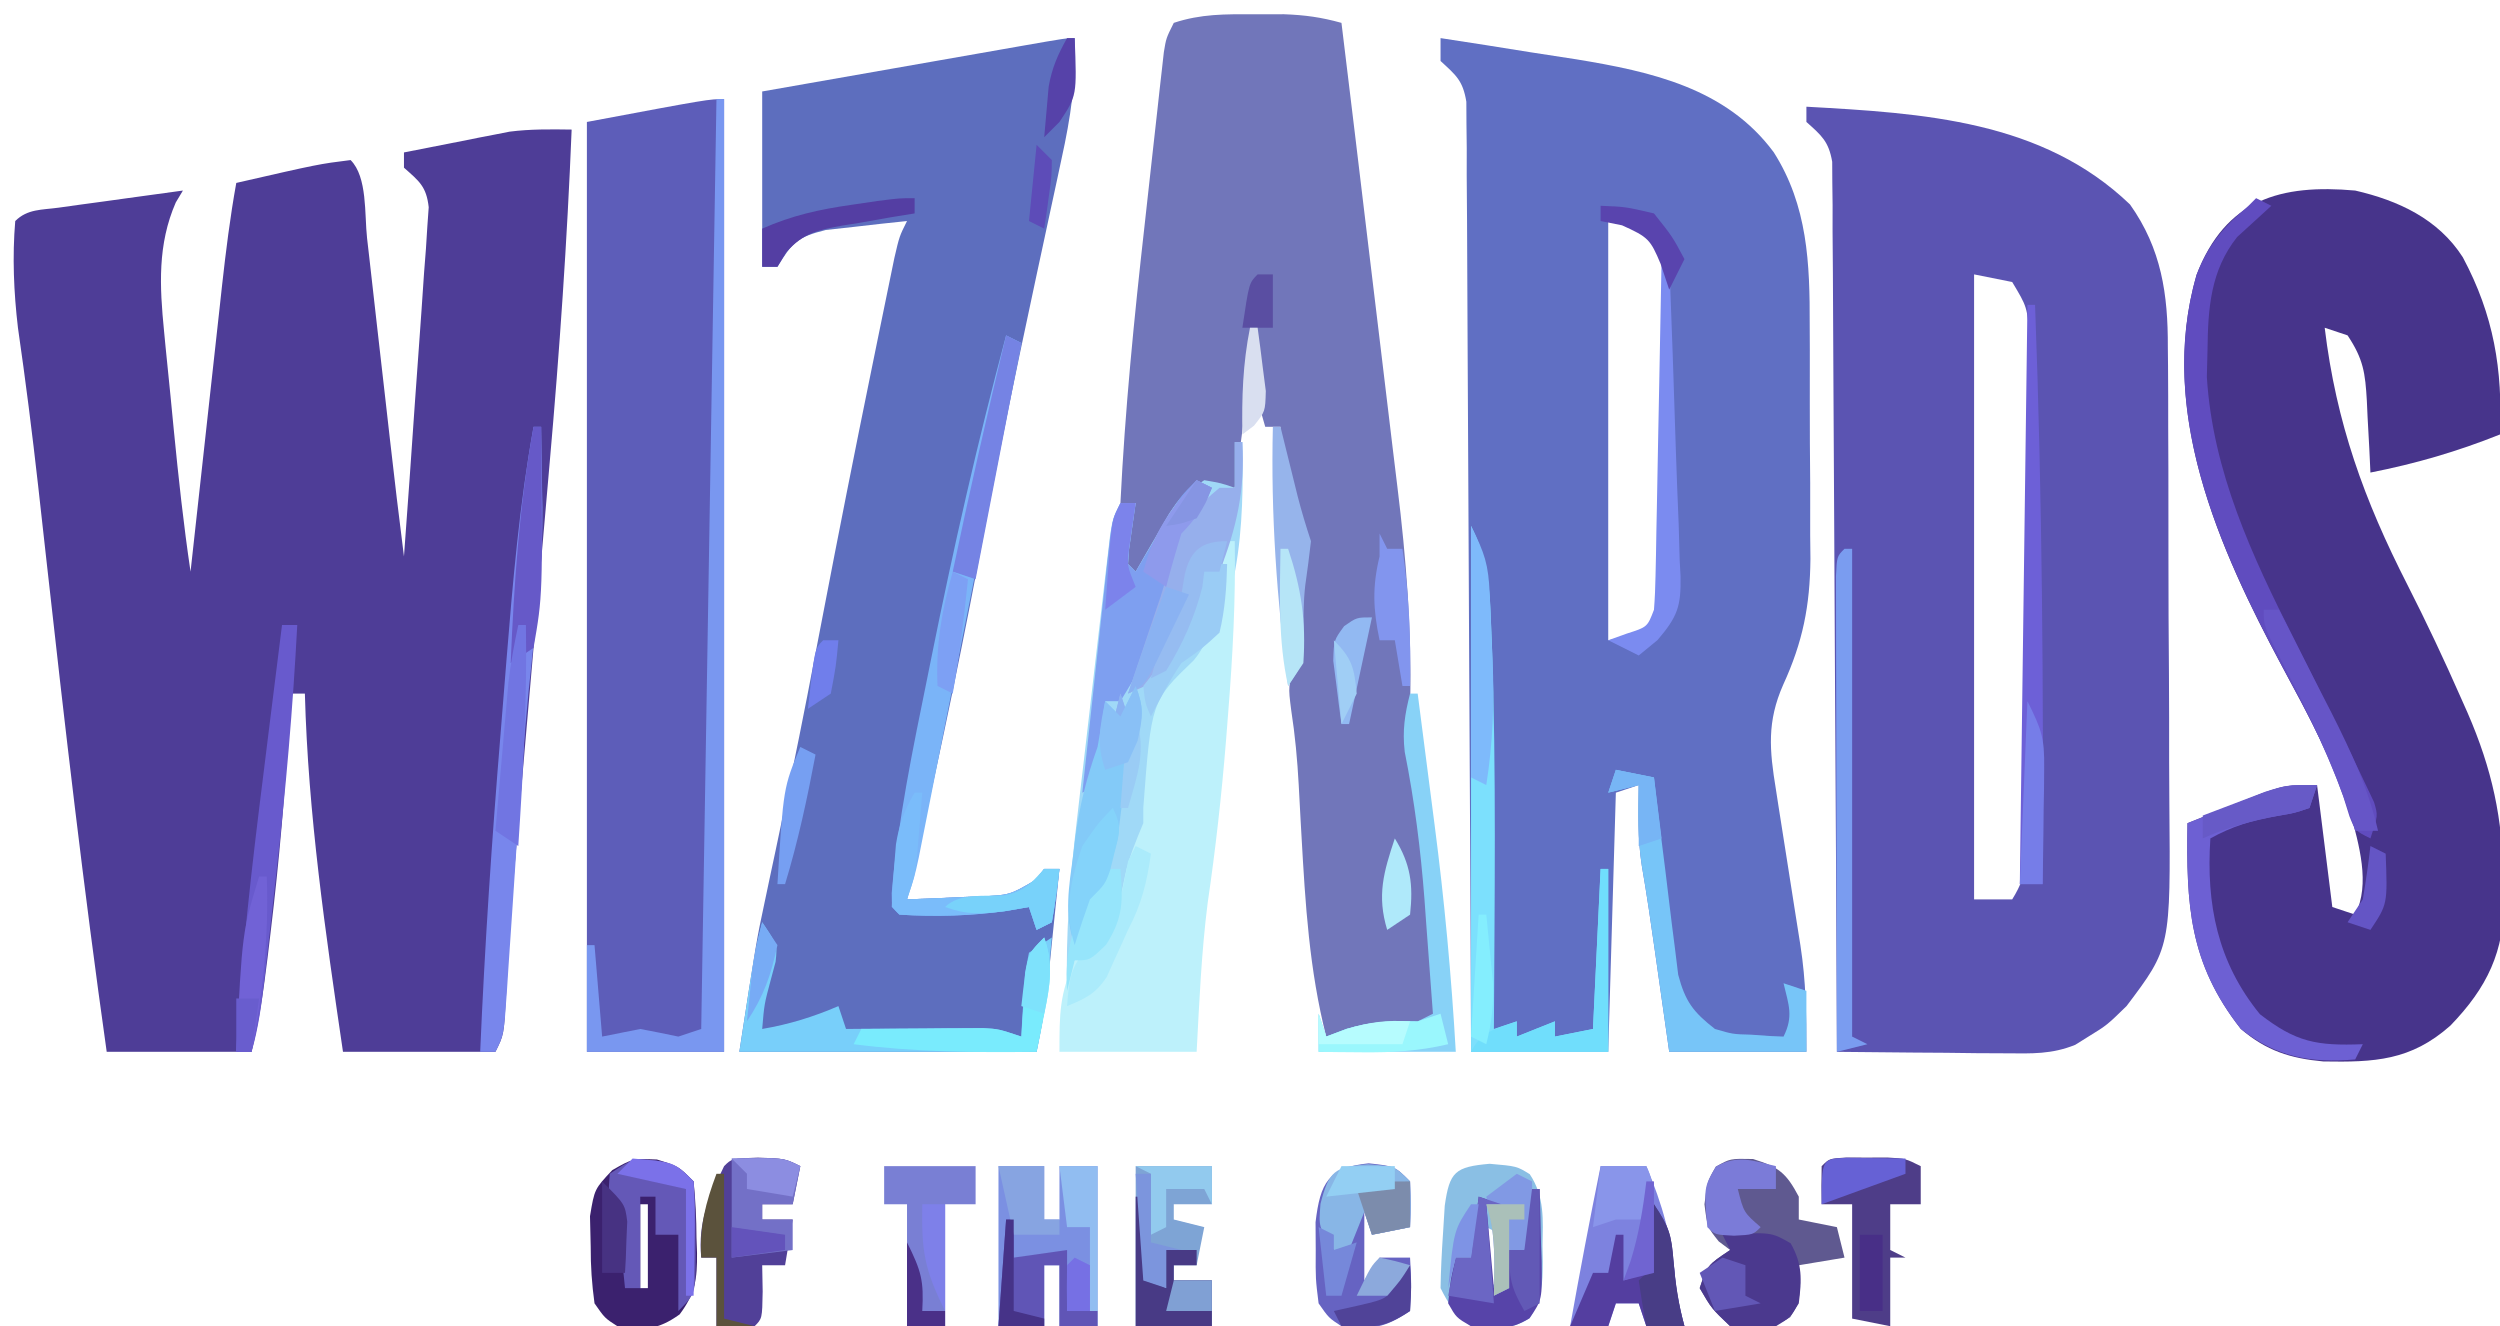 <?xml version="1.0" encoding="UTF-8"?>
<svg version="1.1" xmlns="http://www.w3.org/2000/svg" width="328" height="174">
<path d="M0 0 C1.319 -0.003 2.637 -0.005 3.996 -0.008 C6.811 0.097 8.9 0.388 11.562 1.125 C12.067 5.442 12.572 9.759 13.077 14.076 C13.263 15.667 13.449 17.259 13.635 18.851 C14.756 28.432 15.876 38.013 16.994 47.594 C17.406 51.124 17.818 54.654 18.23 58.184 C18.332 59.057 18.434 59.929 18.539 60.829 C19.764 71.315 20.995 81.801 22.238 92.285 C22.578 95.158 22.917 98.031 23.255 100.904 C23.457 102.606 23.659 104.308 23.864 106.009 C25.067 116.041 26 126.035 26.562 136.125 C23.262 136.455 19.962 136.785 16.562 137.125 C22.464 139.317 28.372 141.49 34.287 143.644 C36.299 144.379 38.309 145.12 40.316 145.867 C43.201 146.939 46.092 147.991 48.984 149.039 C49.882 149.377 50.78 149.716 51.706 150.065 C52.967 150.515 52.967 150.515 54.253 150.975 C55.359 151.381 55.359 151.381 56.487 151.796 C59.151 152.218 60.246 151.407 62.562 150.125 C66.114 150.27 67.894 150.456 70.438 153 C71.562 155.125 71.562 155.125 71.562 158.125 C73.213 158.455 74.862 158.785 76.562 159.125 C76.892 160.445 77.222 161.765 77.562 163.125 C75.582 163.455 73.603 163.785 71.562 164.125 C71.624 164.888 71.686 165.651 71.75 166.438 C71.562 169.125 71.562 169.125 70.438 170.938 C67.618 172.723 65.828 172.658 62.562 172.125 C60.125 169.812 60.125 169.812 58.562 167.125 C58.892 166.135 59.222 165.145 59.562 164.125 C57.913 163.795 56.263 163.465 54.562 163.125 C55.553 167.58 55.553 167.58 56.562 172.125 C54.913 172.125 53.263 172.125 51.562 172.125 C51.233 171.135 50.903 170.145 50.562 169.125 C49.572 169.125 48.583 169.125 47.562 169.125 C47.233 170.115 46.903 171.105 46.562 172.125 C44.913 172.125 43.263 172.125 41.562 172.125 C41.892 169.155 42.222 166.185 42.562 163.125 C41.242 163.125 39.922 163.125 38.562 163.125 C38.274 164.239 37.985 165.352 37.688 166.5 C36.562 170.125 36.562 170.125 34.562 172.125 C31.487 172.452 29.424 172.66 26.75 171 C25.14 168.458 24.891 166.085 24.562 163.125 C23.242 163.125 21.922 163.125 20.562 163.125 C20.655 164.796 20.655 164.796 20.75 166.5 C20.688 167.696 20.626 168.893 20.562 170.125 C17.093 172.438 15.64 172.55 11.562 172.125 C9.688 171 9.688 171 8.562 169.125 C8.517 167.126 8.514 165.124 8.562 163.125 C6.146 163.098 3.729 163.078 1.312 163.062 C0.631 163.054 -0.051 163.046 -0.754 163.037 C-4.131 163.021 -7.21 163.069 -10.438 164.125 C-10.438 164.785 -10.438 165.445 -10.438 166.125 C-8.787 166.125 -7.138 166.125 -5.438 166.125 C-5.438 168.105 -5.438 170.085 -5.438 172.125 C-8.738 172.125 -12.037 172.125 -15.438 172.125 C-15.932 167.67 -15.932 167.67 -16.438 163.125 C-17.427 163.125 -18.418 163.125 -19.438 163.125 C-19.767 166.095 -20.098 169.065 -20.438 172.125 C-22.087 172.125 -23.738 172.125 -25.438 172.125 C-25.438 169.485 -25.438 166.845 -25.438 164.125 C-26.098 164.125 -26.758 164.125 -27.438 164.125 C-27.438 166.765 -27.438 169.405 -27.438 172.125 C-29.418 172.125 -31.398 172.125 -33.438 172.125 C-33.438 169.155 -33.438 166.185 -33.438 163.125 C-35.087 163.125 -36.737 163.125 -38.438 163.125 C-38.582 164.424 -38.726 165.724 -38.875 167.062 C-39.312 171 -39.312 171 -40.438 172.125 C-42.104 172.166 -43.771 172.168 -45.438 172.125 C-45.767 169.155 -46.097 166.185 -46.438 163.125 C-52.377 163.455 -58.318 163.785 -64.438 164.125 C-64.438 166.435 -64.438 168.745 -64.438 171.125 C-65.438 172.125 -65.438 172.125 -68 172.188 C-68.804 172.167 -69.609 172.146 -70.438 172.125 C-70.438 169.155 -70.438 166.185 -70.438 163.125 C-71.097 163.125 -71.757 163.125 -72.438 163.125 C-72.87 158.363 -71.464 155.34 -69.438 151.125 C-68.438 150.125 -68.438 150.125 -65 150 C-61.438 150.125 -61.438 150.125 -59.438 151.125 C-59.438 151.785 -59.438 152.445 -59.438 153.125 C-58.596 152.808 -57.754 152.491 -56.887 152.164 C-43.423 147.1 -29.929 142.115 -16.438 137.125 C-19.407 136.795 -22.378 136.465 -25.438 136.125 C-24.878 122.304 -23.463 108.666 -21.812 94.938 C-21.272 90.374 -20.735 85.81 -20.199 81.246 C-20.059 80.052 -19.918 78.858 -19.773 77.628 C-18.646 68.018 -17.574 58.403 -16.52 48.785 C-16.36 47.328 -16.199 45.871 -16.039 44.415 C-15.334 37.988 -14.631 31.56 -13.935 25.132 C-13.716 23.114 -13.495 21.096 -13.273 19.078 C-13.001 16.595 -12.731 14.112 -12.465 11.629 C-12.344 10.534 -12.223 9.438 -12.098 8.31 C-11.994 7.352 -11.89 6.394 -11.783 5.407 C-11.438 3.125 -11.438 3.125 -10.438 1.125 C-6.896 -0.055 -3.683 -0.021 0 0 Z M13.562 157.125 C13.562 160.095 13.562 163.065 13.562 166.125 C14.553 166.62 14.553 166.62 15.562 167.125 C15.893 165.805 16.223 164.485 16.562 163.125 C15.902 163.125 15.242 163.125 14.562 163.125 C14.562 161.145 14.562 159.165 14.562 157.125 C14.232 157.125 13.902 157.125 13.562 157.125 Z M-6.438 159.125 C-5.438 162.125 -5.438 162.125 -5.438 162.125 Z M30.562 159.125 C30.562 161.765 30.562 164.405 30.562 167.125 C31.223 166.795 31.883 166.465 32.562 166.125 C32.562 164.145 32.562 162.165 32.562 160.125 C31.902 159.795 31.242 159.465 30.562 159.125 Z M53.562 159.125 C54.562 161.125 54.562 161.125 54.562 161.125 Z M-60.438 160.125 C-59.438 162.125 -59.438 162.125 -59.438 162.125 Z M61.562 161.125 C61.562 161.785 61.562 162.445 61.562 163.125 C62.222 162.795 62.883 162.465 63.562 162.125 C62.903 161.795 62.242 161.465 61.562 161.125 Z M16.562 162.125 C20.562 163.125 20.562 163.125 20.562 163.125 Z M64.562 164.125 C65.562 167.125 65.562 167.125 65.562 167.125 Z " fill="rgba(124,240,10,0.5)" fill-opacity="0" transform="translate(164.438,1.875)"/>
<path d="M0 0 C-0.587 14.583 -1.589 29.089 -2.875 43.625 C-3.054 45.68 -3.232 47.735 -3.409 49.789 C-3.852 54.9 -4.299 60.01 -4.747 65.12 C-5.336 71.832 -5.919 78.544 -6.498 85.256 C-6.68 87.349 -6.864 89.442 -7.048 91.536 C-7.696 98.995 -8.25 106.45 -8.623 113.928 C-8.892 118.783 -8.892 118.783 -10 121 C-16.6 121 -23.2 121 -30 121 C-32.3 105.359 -34.576 89.828 -35 74 C-35.66 74 -36.32 74 -37 74 C-37.037 75.009 -37.075 76.019 -37.113 77.059 C-37.524 86.55 -38.363 95.942 -39.5 105.375 C-39.696 107.006 -39.696 107.006 -39.896 108.67 C-40.418 112.877 -40.97 116.88 -42 121 C-48.27 121 -54.54 121 -61 121 C-64.025 99.592 -66.508 78.136 -68.893 56.648 C-69.139 54.433 -69.386 52.218 -69.633 50.004 C-69.751 48.944 -69.869 47.884 -69.99 46.792 C-70.77 39.846 -71.644 32.922 -72.645 26.005 C-73.193 21.363 -73.396 16.664 -73 12 C-71.399 10.399 -69.516 10.55 -67.309 10.246 C-66.364 10.114 -65.42 9.982 -64.447 9.846 C-63.454 9.711 -62.461 9.576 -61.438 9.438 C-59.942 9.23 -59.942 9.23 -58.416 9.018 C-55.945 8.675 -53.473 8.336 -51 8 C-51.309 8.516 -51.619 9.031 -51.938 9.562 C-54.344 15.082 -54.058 20.558 -53.477 26.438 C-53.378 27.463 -53.378 27.463 -53.278 28.51 C-53.068 30.674 -52.846 32.837 -52.625 35 C-52.484 36.45 -52.343 37.901 -52.203 39.352 C-51.592 45.59 -50.921 51.8 -50 58 C-49.94 57.45 -49.879 56.899 -49.817 56.332 C-49.186 50.589 -48.553 44.846 -47.919 39.104 C-47.682 36.962 -47.447 34.82 -47.212 32.679 C-46.873 29.596 -46.532 26.513 -46.191 23.43 C-46.087 22.476 -45.983 21.523 -45.876 20.541 C-45.371 16 -44.815 11.498 -44 7 C-33.171 4.521 -33.171 4.521 -29 4 C-26.781 6.219 -27.187 11.131 -26.844 14.223 C-26.737 15.157 -26.629 16.091 -26.519 17.053 C-26.175 20.056 -25.837 23.059 -25.5 26.062 C-25.161 29.041 -24.821 32.019 -24.481 34.997 C-24.27 36.852 -24.059 38.708 -23.85 40.563 C-23.268 45.714 -22.654 50.858 -22 56 C-21.496 49.22 -21.016 42.44 -20.553 35.657 C-20.393 33.349 -20.227 31.041 -20.055 28.734 C-19.81 25.421 -19.585 22.108 -19.363 18.793 C-19.242 17.241 -19.242 17.241 -19.118 15.658 C-19.057 14.697 -18.997 13.737 -18.935 12.747 C-18.845 11.478 -18.845 11.478 -18.753 10.183 C-19.061 7.456 -19.998 6.778 -22 5 C-22 4.34 -22 3.68 -22 3 C-19.46 2.493 -16.918 1.994 -14.375 1.5 C-13.662 1.357 -12.949 1.214 -12.215 1.066 C-11.161 0.863 -11.161 0.863 -10.086 0.656 C-9.128 0.468 -9.128 0.468 -8.15 0.275 C-5.422 -0.074 -2.747 -0.041 0 0 Z " fill="#4E3D97" transform="translate(75,17)"/>
<path d="M0 0 C3.951 0.599 7.897 1.221 11.841 1.862 C13.83 2.18 15.821 2.482 17.812 2.783 C27.636 4.396 37.492 6.562 43.717 14.981 C48.18 22.005 48.457 29.584 48.434 37.684 C48.439 38.779 48.444 39.875 48.449 41.003 C48.456 43.309 48.455 45.614 48.446 47.919 C48.438 51.424 48.466 54.927 48.498 58.432 C48.5 60.682 48.499 62.933 48.496 65.184 C48.507 66.219 48.519 67.255 48.53 68.322 C48.472 74.484 47.528 79.222 44.955 84.837 C42.813 89.687 43.15 93.393 43.996 98.547 C44.108 99.277 44.221 100.007 44.337 100.759 C44.696 103.091 45.066 105.42 45.438 107.75 C45.805 110.065 46.17 112.381 46.528 114.698 C46.75 116.137 46.978 117.575 47.212 119.012 C47.959 123.833 48 128.008 48 133 C42.06 133 36.12 133 30 133 C29.795 131.554 29.59 130.107 29.379 128.617 C29.107 126.703 28.835 124.789 28.562 122.875 C28.428 121.924 28.293 120.972 28.154 119.992 C27.612 116.183 27.067 112.384 26.406 108.594 C25.846 105.014 25.938 101.619 26 98 C24.515 98.495 24.515 98.495 23 99 C22.67 110.22 22.34 121.44 22 133 C16.06 133 10.12 133 4 133 C3.994 131.416 3.988 129.831 3.982 128.199 C3.925 113.292 3.853 98.386 3.764 83.479 C3.719 75.815 3.68 68.151 3.654 60.487 C3.631 53.807 3.597 47.128 3.551 40.449 C3.527 36.912 3.509 33.375 3.502 29.837 C3.495 25.891 3.465 21.945 3.432 17.999 C3.434 16.822 3.435 15.645 3.437 14.433 C3.424 13.36 3.412 12.287 3.399 11.182 C3.394 10.248 3.39 9.315 3.385 8.353 C2.926 5.548 2.033 4.879 0 3 C0 2.01 0 1.02 0 0 Z M22 24 C22 42.15 22 60.3 22 79 C24.475 78.505 24.475 78.505 27 78 C29.127 74.81 29.257 73.966 29.291 70.301 C29.303 69.35 29.316 68.399 29.329 67.419 C29.331 66.394 29.334 65.369 29.336 64.312 C29.343 63.258 29.349 62.204 29.356 61.118 C29.366 58.889 29.371 56.66 29.371 54.431 C29.375 51.013 29.411 47.597 29.449 44.18 C29.455 42.016 29.459 39.852 29.461 37.688 C29.475 36.662 29.49 35.637 29.504 34.581 C29.498 33.63 29.492 32.679 29.486 31.699 C29.49 30.444 29.49 30.444 29.494 29.163 C29.169 26.84 29.169 26.84 27.157 25.206 C24.976 23.756 24.976 23.756 22 24 Z " fill="#606FC3" transform="translate(189,5)"/>
<path d="M0 0 C15.341 0.857 30.939 1.775 42.457 12.828 C46.59 18.646 47.447 24.634 47.42 31.552 C47.428 32.366 47.437 33.181 47.446 34.019 C47.469 36.688 47.47 39.355 47.469 42.023 C47.476 43.894 47.484 45.764 47.492 47.634 C47.505 51.546 47.507 55.458 47.501 59.37 C47.495 64.362 47.526 69.353 47.566 74.345 C47.592 78.206 47.595 82.066 47.591 85.927 C47.593 87.767 47.602 89.606 47.62 91.446 C47.784 110.335 47.784 110.335 42 118 C39.438 120.5 39.438 120.5 37 122 C36.429 122.357 35.857 122.714 35.269 123.082 C32.185 124.33 29.587 124.224 26.266 124.195 C24.97 124.189 23.675 124.182 22.34 124.176 C20.977 124.159 19.613 124.142 18.25 124.125 C16.871 124.115 15.492 124.106 14.113 124.098 C10.742 124.074 7.371 124.041 4 124 C3.998 123.389 3.995 122.779 3.993 122.15 C3.934 107.303 3.858 92.456 3.764 77.608 C3.719 70.428 3.68 63.249 3.654 56.069 C3.631 49.811 3.597 43.554 3.551 37.297 C3.527 33.983 3.51 30.67 3.502 27.356 C3.493 23.658 3.465 19.962 3.432 16.264 C3.434 15.162 3.435 14.061 3.437 12.925 C3.424 11.92 3.412 10.914 3.399 9.878 C3.394 9.004 3.39 8.129 3.385 7.228 C2.92 4.538 1.99 3.781 0 2 C0 1.34 0 0.68 0 0 Z M22 22 C22 49.06 22 76.12 22 104 C23.65 104 25.3 104 27 104 C29.319 100.331 29.253 97.187 29.259 92.908 C29.262 92.202 29.266 91.496 29.269 90.768 C29.278 88.439 29.272 86.11 29.266 83.781 C29.267 82.16 29.269 80.538 29.271 78.917 C29.274 75.521 29.27 72.125 29.261 68.729 C29.249 64.378 29.256 60.027 29.268 55.675 C29.275 52.328 29.273 48.98 29.268 45.633 C29.266 44.029 29.268 42.424 29.273 40.82 C29.278 38.577 29.27 36.335 29.259 34.092 C29.257 32.816 29.256 31.54 29.254 30.225 C28.966 26.276 28.966 26.276 27 23 C25.35 22.67 23.7 22.34 22 22 Z " fill="#5B54B2" transform="translate(237,14)"/>
<path d="M0 0 C0.202 5.536 -0.53 10.429 -1.723 15.824 C-1.903 16.671 -2.084 17.518 -2.27 18.39 C-2.659 20.21 -3.051 22.029 -3.446 23.847 C-4.497 28.691 -5.526 33.539 -6.555 38.387 C-6.763 39.368 -6.972 40.348 -7.187 41.359 C-9.135 50.551 -10.928 59.77 -12.688 69 C-15.503 83.736 -18.629 98.38 -22 113 C-19.561 112.913 -17.125 112.806 -14.688 112.688 C-13.997 112.665 -13.307 112.642 -12.596 112.619 C-8.548 112.448 -8.548 112.448 -5.145 110.457 C-4.767 109.976 -4.389 109.495 -4 109 C-3.34 109 -2.68 109 -2 109 C-2.309 112.063 -2.623 115.125 -2.938 118.188 C-3.025 119.052 -3.112 119.916 -3.201 120.807 C-3.288 121.648 -3.375 122.489 -3.465 123.355 C-3.543 124.125 -3.622 124.895 -3.703 125.688 C-4.018 128.143 -4.515 130.573 -5 133 C-17.87 133 -30.74 133 -44 133 C-41.753 118.395 -41.753 118.395 -40.703 113.477 C-40.47 112.37 -40.237 111.264 -39.996 110.124 C-39.627 108.392 -39.627 108.392 -39.25 106.625 C-38.711 104.059 -38.172 101.493 -37.637 98.926 C-37.432 97.944 -37.432 97.944 -37.223 96.943 C-35.763 89.914 -34.411 82.864 -33.062 75.812 C-30.993 65.025 -28.863 54.251 -26.659 43.49 C-26.346 41.962 -26.034 40.435 -25.724 38.908 C-25.291 36.785 -24.855 34.664 -24.418 32.543 C-24.043 30.718 -24.043 30.718 -23.661 28.856 C-23 26 -23 26 -22 24 C-24.273 24.228 -26.544 24.483 -28.812 24.75 C-30.077 24.889 -31.342 25.028 -32.645 25.172 C-36.39 26.096 -37.055 26.82 -39 30 C-39.66 30 -40.32 30 -41 30 C-41 22.41 -41 14.82 -41 7 C-35.322 6.002 -29.644 5.005 -23.965 4.009 C-22.032 3.67 -20.098 3.331 -18.165 2.991 C-15.393 2.503 -12.62 2.017 -9.848 1.531 C-8.543 1.302 -8.543 1.302 -7.212 1.067 C-1.114 0 -1.114 0 0 0 Z " fill="#5D6EBE" transform="translate(141,5)"/>
<path d="M0 0 C5.651 1.301 10.907 3.725 14.121 8.754 C18.185 16.36 19.357 23.443 19 32 C13.388 34.245 7.929 35.833 2 37 C1.951 35.952 1.902 34.904 1.852 33.824 C1.777 32.445 1.701 31.066 1.625 29.688 C1.594 28.997 1.563 28.307 1.531 27.596 C1.319 23.93 1.081 22.121 -1 19 C-1.99 18.67 -2.98 18.34 -4 18 C-2.488 30.513 1.175 40.6 6.853 51.726 C9.338 56.611 11.668 61.545 13.875 66.562 C14.161 67.205 14.447 67.847 14.741 68.509 C17.961 75.913 19.38 82.435 19.438 90.438 C19.47 91.245 19.503 92.053 19.537 92.885 C19.599 99.842 17.312 104.579 12.486 109.564 C7.294 114.17 2.528 114.378 -4.184 114.262 C-8.528 113.858 -11.663 112.856 -15 110 C-21.806 101.321 -22.17 93.647 -22 83 C-19.92 82.158 -17.836 81.327 -15.75 80.5 C-14.01 79.804 -14.01 79.804 -12.234 79.094 C-9 78 -9 78 -5 78 C-4.34 83.28 -3.68 88.56 -3 94 C-1.515 94.495 -1.515 94.495 0 95 C2.029 90.941 0.474 85.796 -0.645 81.559 C-2.901 74.811 -6.203 68.716 -9.567 62.477 C-17.874 47.003 -25.959 28.885 -20.812 11.062 C-17.006 1.103 -9.717 -0.864 0 0 Z " fill="#47348B" transform="translate(309,25)"/>
<path d="M0 0 C1.319 -0.003 2.637 -0.005 3.996 -0.008 C6.811 0.097 8.9 0.388 11.562 1.125 C12.749 10.852 13.923 20.581 15.083 30.311 C15.622 34.831 16.165 39.351 16.717 43.869 C17.252 48.245 17.776 52.621 18.293 56.999 C18.49 58.654 18.691 60.308 18.896 61.962 C20.065 71.422 20.776 80.681 20.581 90.221 C20.491 94.893 20.944 98.989 22.055 103.504 C22.999 108.38 23.082 113.365 23.344 118.316 C23.591 122.617 24.028 126.852 24.562 131.125 C19.758 133.527 14.831 133.736 9.562 134.125 C7.34 125.382 6.821 116.739 6.316 107.758 C6.253 106.636 6.253 106.636 6.188 105.492 C6.106 104.037 6.029 102.581 5.955 101.125 C5.775 97.807 5.479 94.591 4.969 91.305 C4.562 88.125 4.562 88.125 5.562 85.125 C5.607 83.73 5.602 82.333 5.562 80.938 C5.508 77.882 5.691 75.126 6.25 72.125 C6.857 68.016 5.721 65.003 4.266 61.18 C3.436 58.756 3.316 56.669 3.562 54.125 C2.902 54.125 2.243 54.125 1.562 54.125 C0.573 50.66 0.573 50.66 -0.438 47.125 C-1.097 52.075 -1.758 57.025 -2.438 62.125 C-5.438 63.125 -5.438 63.125 -8.438 63.125 C-10.366 65.58 -10.366 65.58 -12.125 68.625 C-12.748 69.646 -13.37 70.667 -14.012 71.719 C-14.482 72.513 -14.953 73.307 -15.438 74.125 C-16.492 72.328 -16.492 72.328 -17.438 70.125 C-16.562 66.875 -16.562 66.875 -15.438 64.125 C-16.098 64.125 -16.758 64.125 -17.438 64.125 C-16.843 51.962 -15.645 39.901 -14.281 27.802 C-13.933 24.707 -13.593 21.611 -13.254 18.516 C-13.034 16.544 -12.814 14.573 -12.594 12.602 C-12.442 11.216 -12.442 11.216 -12.287 9.802 C-12.191 8.953 -12.094 8.104 -11.994 7.229 C-11.911 6.482 -11.827 5.736 -11.741 4.966 C-11.438 3.125 -11.438 3.125 -10.438 1.125 C-6.896 -0.055 -3.683 -0.021 0 0 Z " fill="#7176BA" transform="translate(164.438,1.875)"/>
<path d="M0 0 C0 41.25 0 82.5 0 125 C-5.94 125 -11.88 125 -18 125 C-18 84.74 -18 44.48 -18 3 C-2 0 -2 0 0 0 Z " fill="#5D5DB9" transform="translate(95,13)"/>
<path d="M0 0 C0.33 0 0.66 0 1 0 C1.219 10.826 0.856 23.334 -6.695 31.75 C-7.126 32.163 -7.556 32.575 -8 33 C-9.86 34.86 -9.689 37.869 -10.062 40.375 C-10.239 41.538 -10.416 42.7 -10.598 43.898 C-11.064 46.975 -11.064 46.975 -11 50 C-11.725 51.681 -12.454 53.361 -13.211 55.027 C-14.035 57.089 -14.529 59.083 -15 61.25 C-16.324 66.216 -16.324 66.216 -19 68 C-19.66 68 -20.32 68 -21 68 C-21.33 69.32 -21.66 70.64 -22 72 C-22.192 64.476 -21.609 57.186 -20.723 49.719 C-20.592 48.583 -20.461 47.448 -20.326 46.278 C-20.051 43.898 -19.772 41.518 -19.491 39.139 C-19.061 35.484 -18.64 31.828 -18.221 28.172 C-17.951 25.854 -17.681 23.536 -17.41 21.219 C-17.284 20.123 -17.158 19.027 -17.028 17.898 C-16.908 16.89 -16.788 15.881 -16.664 14.842 C-16.56 13.953 -16.456 13.063 -16.348 12.147 C-16 10 -16 10 -15 8 C-14.34 8 -13.68 8 -13 8 C-13.293 10.051 -13.586 12.102 -13.879 14.152 C-13.919 14.762 -13.959 15.372 -14 16 C-13.67 16.33 -13.34 16.66 -13 17 C-12.602 16.301 -12.203 15.603 -11.793 14.883 C-10.998 13.518 -10.998 13.518 -10.188 12.125 C-9.665 11.22 -9.143 10.315 -8.605 9.383 C-7 7 -7 7 -4 5 C-1.812 5.375 -1.812 5.375 0 6 C0 4.02 0 2.04 0 0 Z " fill="#A0D9F7" transform="translate(162,58)"/>
<path d="M0 0 C0.33 0 0.66 0 1 0 C1.134 7.605 0.73 15.108 0.125 22.688 C0.035 23.837 -0.054 24.986 -0.146 26.169 C-0.725 33.331 -1.517 40.403 -2.559 47.512 C-3.378 53.987 -3.654 60.484 -4 67 C-9.94 67 -15.88 67 -22 67 C-22 61.902 -21.991 59.455 -20 55 C-19.175 54.216 -18.35 53.432 -17.5 52.625 C-14.664 49.648 -14.177 47.838 -13.402 43.93 C-12.894 41.491 -11.946 39.298 -11 37 C-11 36.34 -11 35.68 -11 35 C-9.945 20.979 -9.945 20.979 -4.395 15.645 C-1.818 12.606 -1.553 8.84 -1 5 C-0.691 3.484 -0.691 3.484 -0.375 1.938 C-0.251 1.298 -0.128 0.659 0 0 Z " fill="#BDF1FB" transform="translate(161,71)"/>
<path d="M0 0 C2.812 0.875 2.812 0.875 4.812 2.875 C5.065 5.386 5.183 7.739 5.188 10.25 C5.212 10.923 5.236 11.596 5.262 12.289 C5.282 15.709 5.051 17.556 2.98 20.324 C0.064 22.41 -1.678 22.398 -5.188 21.875 C-6.84 20.812 -6.84 20.812 -8.188 18.875 C-8.541 16.287 -8.697 14.023 -8.688 11.438 C-8.718 10.119 -8.749 8.8 -8.781 7.441 C-8.188 3.875 -8.188 3.875 -5.855 1.395 C-3.188 -0.125 -3.188 -0.125 0 0 Z M-2.188 5.875 C-2.188 9.505 -2.188 13.135 -2.188 16.875 C-1.857 16.875 -1.528 16.875 -1.188 16.875 C-1.188 13.245 -1.188 9.615 -1.188 5.875 C-1.518 5.875 -1.847 5.875 -2.188 5.875 Z " fill="#3B216E" transform="translate(86.188,152.125)"/>
<path d="M0 0 C3.398 1.062 4.355 1.831 6 4.938 C6 5.928 6 6.918 6 7.938 C7.65 8.268 9.3 8.598 11 8.938 C11.33 10.258 11.66 11.578 12 12.938 C10.02 13.268 8.04 13.598 6 13.938 C6.062 14.701 6.124 15.464 6.188 16.25 C6 18.938 6 18.938 4.875 20.75 C2.055 22.536 0.265 22.471 -3 21.938 C-5.438 19.625 -5.438 19.625 -7 16.938 C-6 13.938 -6 13.938 -3 11.938 C-3.495 11.566 -3.99 11.195 -4.5 10.812 C-6 8.938 -6 8.938 -6.375 5.938 C-6 2.938 -6 2.938 -4.875 1 C-3 -0.062 -3 -0.062 0 0 Z M-1 13.938 C0 16.938 0 16.938 0 16.938 Z " fill="#5F5990" transform="translate(230,152.062)"/>
<path d="M0 0 C0.33 0 0.66 0 1 0 C1 41.25 1 82.5 1 125 C-4.94 125 -10.88 125 -17 125 C-17 120.38 -17 115.76 -17 111 C-16.67 111 -16.34 111 -16 111 C-15.67 114.96 -15.34 118.92 -15 123 C-12.525 122.505 -12.525 122.505 -10 122 C-8.33 122.318 -6.663 122.65 -5 123 C-3.515 122.505 -3.515 122.505 -2 122 C-1.34 81.74 -0.68 41.48 0 0 Z " fill="#7997F0" transform="translate(94,13)"/>
<path d="M0 0 C1.98 0 3.96 0 6 0 C6 2.31 6 4.62 6 7 C6.66 7 7.32 7 8 7 C8 4.69 8 2.38 8 0 C9.65 0 11.3 0 13 0 C13 6.93 13 13.86 13 21 C11.35 21 9.7 21 8 21 C8 18.36 8 15.72 8 13 C7.34 13 6.68 13 6 13 C6 15.64 6 18.28 6 21 C4.02 21 2.04 21 0 21 C0 14.07 0 7.14 0 0 Z " fill="#7B90E2" transform="translate(131,153)"/>
<path d="M0 0 C3.562 0.312 3.562 0.312 5.262 1.363 C7.248 4.339 6.997 7.36 6.938 10.812 C6.949 11.489 6.961 12.166 6.973 12.863 C6.955 15.775 6.901 17.82 5.227 20.258 C2.607 21.918 0.58 21.69 -2.438 21.312 C-4.474 19.767 -5.298 18.591 -6.438 16.312 C-6.4 13.977 -6.285 11.643 -6.125 9.312 C-6.046 8.054 -5.968 6.796 -5.887 5.5 C-5.254 1.01 -4.517 0.411 0 0 Z M-0.438 8.312 C-0.438 10.953 -0.438 13.592 -0.438 16.312 C0.223 15.982 0.882 15.652 1.562 15.312 C1.562 13.332 1.562 11.352 1.562 9.312 C0.902 8.982 0.242 8.652 -0.438 8.312 Z " fill="#8ABFE4" transform="translate(195.438,152.688)"/>
<path d="M0 0 C0.66 0.33 1.32 0.66 2 1 C1.645 2.777 1.289 4.555 0.934 6.332 C0.613 7.936 0.292 9.539 -0.028 11.142 C-0.925 15.625 -1.822 20.108 -2.719 24.591 C-4.429 33.136 -6.137 41.682 -7.832 50.23 C-8.108 51.619 -8.384 53.007 -8.66 54.396 C-9.169 56.962 -9.678 59.529 -10.184 62.096 C-10.411 63.236 -10.638 64.376 -10.871 65.551 C-11.066 66.537 -11.262 67.524 -11.463 68.54 C-12 71 -12 71 -13 74 C-10.561 73.913 -8.125 73.806 -5.688 73.688 C-4.997 73.665 -4.307 73.642 -3.596 73.619 C0.452 73.448 0.452 73.448 3.855 71.457 C4.233 70.976 4.611 70.495 5 70 C5.66 70 6.32 70 7 70 C6.744 72.343 6.407 74.678 6 77 C5.01 77.495 5.01 77.495 4 78 C3.67 77.01 3.34 76.02 3 75 C2.051 75.165 1.103 75.33 0.125 75.5 C-4.551 76.171 -9.286 76.307 -14 76 C-15 75 -15 75 -15.009 73.171 C-14.193 63.581 -12.228 54.229 -10.312 44.812 C-10.135 43.932 -9.958 43.051 -9.775 42.143 C-6.924 27.984 -3.744 13.953 0 0 Z " fill="#7AB4F8" transform="translate(132,44)"/>
<path d="M0 0 C1.98 0 3.96 0 6 0 C8.117 5.063 9.376 9.448 9.789 14.922 C10.003 17.026 10.44 18.963 11 21 C9.35 21 7.7 21 6 21 C5.67 20.01 5.34 19.02 5 18 C4.01 18 3.02 18 2 18 C1.67 18.99 1.34 19.98 1 21 C-0.65 21 -2.3 21 -4 21 C-2.746 13.983 -1.424 6.984 0 0 Z " fill="#7D82DF" transform="translate(210,153)"/>
<path d="M0 0 C2.216 4.432 2.452 7.919 2.625 12.75 C2.663 13.662 2.701 14.574 2.74 15.514 C3.329 32.328 3.08 49.179 3 66 C4.485 65.505 4.485 65.505 6 65 C6 65.66 6 66.32 6 67 C8.475 66.01 8.475 66.01 11 65 C11 65.66 11 66.32 11 67 C13.475 66.505 13.475 66.505 16 66 C16.33 59.07 16.66 52.14 17 45 C17.33 45 17.66 45 18 45 C18 52.92 18 60.84 18 69 C12.06 69 6.12 69 0 69 C0 46.23 0 23.46 0 0 Z " fill="#7CE0FD" transform="translate(193,69)"/>
<path d="M0 0 C3.438 0.375 3.438 0.375 5.438 2.375 C5.562 5.5 5.562 5.5 5.438 8.375 C3.788 8.705 2.138 9.035 0.438 9.375 C0.107 8.385 -0.223 7.395 -0.562 6.375 C-0.562 9.345 -0.562 12.315 -0.562 15.375 C0.098 14.385 0.757 13.395 1.438 12.375 C2.757 12.375 4.077 12.375 5.438 12.375 C5.625 15.75 5.625 15.75 5.438 19.375 C1.968 21.688 0.515 21.8 -3.562 21.375 C-5.227 20.289 -5.227 20.289 -6.562 18.375 C-6.961 15.16 -6.961 15.16 -6.938 11.438 C-6.945 10.212 -6.953 8.986 -6.961 7.723 C-6.346 2.553 -5.283 0.556 0 0 Z " fill="#6663C2" transform="translate(179.562,152.625)"/>
<path d="M0 0 C3.562 0.125 3.562 0.125 5.562 1.125 C5.232 2.775 4.902 4.425 4.562 6.125 C3.243 6.125 1.923 6.125 0.562 6.125 C0.562 6.785 0.562 7.445 0.562 8.125 C1.883 8.125 3.203 8.125 4.562 8.125 C4.232 10.105 3.902 12.085 3.562 14.125 C2.572 14.125 1.583 14.125 0.562 14.125 C0.583 15.259 0.604 16.394 0.625 17.562 C0.562 21.125 0.562 21.125 -0.438 22.125 C-2.104 22.166 -3.771 22.168 -5.438 22.125 C-5.438 19.155 -5.438 16.185 -5.438 13.125 C-6.098 13.125 -6.758 13.125 -7.438 13.125 C-7.87 8.363 -6.464 5.34 -4.438 1.125 C-3.438 0.125 -3.438 0.125 0 0 Z " fill="#514098" transform="translate(99.438,151.875)"/>
<path d="M0 0 C0.33 0 0.66 0 1 0 C1.056 2.771 1.095 5.541 1.125 8.312 C1.142 9.06 1.159 9.807 1.176 10.576 C1.229 17.198 0.551 23.668 -0.184 30.237 C-0.87 36.475 -1.388 42.712 -1.816 48.973 C-1.879 49.885 -1.942 50.797 -2.006 51.736 C-2.259 55.473 -2.506 59.211 -2.753 62.948 C-2.937 65.728 -3.127 68.506 -3.316 71.285 C-3.371 72.134 -3.425 72.983 -3.481 73.857 C-3.887 79.774 -3.887 79.774 -5 82 C-5.66 82 -6.32 82 -7 82 C-6.4 68.064 -5.47 54.172 -4.325 40.27 C-4.061 37.042 -3.805 33.813 -3.549 30.584 C-2.72 20.321 -1.852 10.139 0 0 Z " fill="#7886EC" transform="translate(70,56)"/>
<path d="M0 0 C3.3 0 6.6 0 10 0 C10 1.65 10 3.3 10 5 C8.35 5 6.7 5 5 5 C5 5.66 5 6.32 5 7 C6.32 7.33 7.64 7.66 9 8 C8.67 9.65 8.34 11.3 8 13 C7.01 13 6.02 13 5 13 C5 13.66 5 14.32 5 15 C6.65 15 8.3 15 10 15 C10 16.98 10 18.96 10 21 C6.7 21 3.4 21 0 21 C0 14.07 0 7.14 0 0 Z " fill="#7EA4D5" transform="translate(149,153)"/>
<path d="M0 0 C0.66 0.33 1.32 0.66 2 1 C0.503 2.367 -0.995 3.734 -2.492 5.102 C-5.985 9.499 -6.316 14.493 -6.375 19.938 C-6.403 21.102 -6.432 22.266 -6.461 23.465 C-5.698 35.857 -0.514 46.996 5 57.875 C5.624 59.127 6.246 60.38 6.867 61.633 C7.17 62.244 7.474 62.856 7.786 63.486 C8.083 64.086 8.381 64.686 8.688 65.305 C9.259 66.455 9.83 67.606 10.418 68.792 C13.222 74.479 13.222 74.479 14.5 77.195 C14.82 77.868 15.139 78.541 15.469 79.235 C16 81 16 81 15 84 C13 83 13 83 12.246 81.094 C11.979 80.238 11.712 79.382 11.438 78.5 C9.622 73.259 7.268 68.541 4.625 63.688 C-4.096 47.534 -13.225 28.805 -7.812 10.062 C-6.332 6.16 -4.211 3.704 -1 1 C-0.67 0.67 -0.34 0.34 0 0 Z " fill="#604CBF" transform="translate(296,26)"/>
<path d="M0 0 C0.66 0.33 1.32 0.66 2 1 C0.848 3.468 -0.048 5.048 -2 7 C-2.311 8.635 -2.551 10.285 -2.75 11.938 C-3.797 18.427 -6.587 23.452 -10 29 C-10.66 29 -11.32 29 -12 29 C-12.049 29.782 -12.098 30.565 -12.148 31.371 C-12.223 32.383 -12.298 33.395 -12.375 34.438 C-12.445 35.447 -12.514 36.456 -12.586 37.496 C-12.723 38.322 -12.859 39.149 -13 40 C-13.99 40.495 -13.99 40.495 -15 41 C-14.454 35.909 -13.902 30.819 -13.346 25.729 C-13.157 23.997 -12.97 22.264 -12.784 20.532 C-12.517 18.044 -12.246 15.557 -11.973 13.07 C-11.89 12.293 -11.808 11.516 -11.723 10.715 C-11.114 5.228 -11.114 5.228 -10 3 C-9.34 3 -8.68 3 -8 3 C-8.293 5.051 -8.586 7.102 -8.879 9.152 C-8.919 9.762 -8.959 10.372 -9 11 C-8.67 11.33 -8.34 11.66 -8 12 C-7.59 11.301 -7.18 10.603 -6.758 9.883 C-6.219 8.973 -5.68 8.063 -5.125 7.125 C-4.591 6.22 -4.058 5.315 -3.508 4.383 C-2 2 -2 2 0 0 Z " fill="#7E9FF0" transform="translate(157,63)"/>
<path d="M0 0 C0 2.31 0 4.62 0 7 C0.99 7 1.98 7 3 7 C2.67 9.31 2.34 11.62 2 14 C-2.95 14 -7.9 14 -13 14 C-12.34 13.67 -11.68 13.34 -11 13 C-11.33 11.68 -11.66 10.36 -12 9 C-13.32 8.67 -14.64 8.34 -16 8 C-15.361 7.897 -14.721 7.794 -14.062 7.688 C-13.382 7.461 -12.701 7.234 -12 7 C-11.67 6.01 -11.34 5.02 -11 4 C-8.75 2.832 -8.75 2.832 -6 1.812 C-5.093 1.468 -4.185 1.124 -3.25 0.77 C-1 0 -1 0 0 0 Z " fill="rgba(124,240,10,0.5)" fill-opacity="0" transform="translate(116,151)"/>
<path d="M0 0 C2 3 2 3 1.758 5.191 C1.549 5.974 1.34 6.756 1.125 7.562 C0.272 10.744 0.272 10.744 0 14 C3.558 13.39 6.683 12.422 10 11 C10.33 11.99 10.66 12.98 11 14 C11.59 13.995 12.18 13.99 12.788 13.984 C15.463 13.963 18.138 13.95 20.812 13.938 C21.741 13.929 22.67 13.921 23.627 13.912 C24.52 13.909 25.412 13.906 26.332 13.902 C27.154 13.897 27.976 13.892 28.823 13.886 C31 14 31 14 34 15 C34.037 14.229 34.075 13.458 34.113 12.664 C34.179 11.661 34.245 10.658 34.312 9.625 C34.4 8.128 34.4 8.128 34.488 6.602 C34.657 5.743 34.826 4.885 35 4 C35.99 3.34 36.98 2.68 38 2 C37.857 3.563 37.711 5.125 37.562 6.688 C37.481 7.558 37.4 8.428 37.316 9.324 C37.012 11.902 36.509 14.454 36 17 C23.13 17 10.26 17 -3 17 C-1 4 -1 4 0 0 Z " fill="#78CFFA" transform="translate(100,121)"/>
<path d="M0 0 C0.898 0.003 1.797 0.005 2.723 0.008 C3.619 0.005 4.514 0.003 5.438 0 C7.785 0.133 7.785 0.133 9.785 1.133 C9.785 2.783 9.785 4.433 9.785 6.133 C8.465 6.133 7.145 6.133 5.785 6.133 C5.785 8.113 5.785 10.093 5.785 12.133 C6.445 12.463 7.105 12.793 7.785 13.133 C7.125 13.133 6.465 13.133 5.785 13.133 C5.785 16.103 5.785 19.073 5.785 22.133 C4.135 21.803 2.485 21.473 0.785 21.133 C0.785 16.183 0.785 11.233 0.785 6.133 C-0.535 6.133 -1.855 6.133 -3.215 6.133 C-3.258 4.467 -3.255 2.799 -3.215 1.133 C-2.215 0.133 -2.215 0.133 0 0 Z " fill="#4E3D88" transform="translate(242.215,151.867)"/>
<path d="M0 0 C3.96 0 7.92 0 12 0 C12 1.65 12 3.3 12 5 C10.68 5 9.36 5 8 5 C8 10.28 8 15.56 8 21 C6.35 21 4.7 21 3 21 C3 15.72 3 10.44 3 5 C2.01 5 1.02 5 0 5 C0 3.35 0 1.7 0 0 Z " fill="#797FD4" transform="translate(116,153)"/>
<path d="M0 0 C1.65 0.33 3.3 0.66 5 1 C5.1 1.858 5.2 2.715 5.304 3.599 C5.685 6.791 6.082 9.981 6.489 13.17 C6.662 14.549 6.829 15.928 6.989 17.308 C7.221 19.296 7.478 21.281 7.734 23.266 C7.954 25.057 7.954 25.057 8.179 26.884 C9.109 30.413 10.152 31.774 13 34 C15.34 34.685 15.34 34.685 17.75 34.75 C18.949 34.835 18.949 34.835 20.172 34.922 C20.775 34.948 21.378 34.973 22 35 C23.333 32.333 22.671 30.833 22 28 C22.99 28.33 23.98 28.66 25 29 C25 31.64 25 34.28 25 37 C19.06 37 13.12 37 7 37 C6.795 35.554 6.59 34.107 6.379 32.617 C6.107 30.703 5.835 28.789 5.562 26.875 C5.428 25.924 5.293 24.972 5.154 23.992 C4.612 20.183 4.067 16.384 3.406 12.594 C2.846 9.014 2.938 5.619 3 2 C1.68 2.33 0.36 2.66 -1 3 C-0.67 2.01 -0.34 1.02 0 0 Z " fill="#77C5F8" transform="translate(212,101)"/>
<path d="M0 0 C0.33 0 0.66 0 1 0 C1 21.12 1 42.24 1 64 C1.66 64.33 2.32 64.66 3 65 C1.02 65.495 1.02 65.495 -1 66 C-1.023 57.542 -1.041 49.085 -1.052 40.627 C-1.057 36.7 -1.064 32.773 -1.075 28.846 C-1.086 25.06 -1.092 21.273 -1.095 17.487 C-1.097 16.039 -1.1 14.591 -1.106 13.143 C-1.113 11.122 -1.113 9.101 -1.114 7.08 C-1.116 5.928 -1.118 4.775 -1.12 3.588 C-1 1 -1 1 0 0 Z " fill="#7A9CF0" transform="translate(242,72)"/>
<path d="M0 0 C0.33 0 0.66 0 1 0 C1.345 6.334 0.293 11.103 -2 17 C-2.66 17 -3.32 17 -4 17 C-4.082 17.66 -4.165 18.32 -4.25 19 C-5.564 24.256 -7.295 28.76 -11.75 32 C-12.864 32.495 -12.864 32.495 -14 33 C-12 27 -12 27 -11.27 24.844 C-11.016 24.091 -10.762 23.338 -10.5 22.562 C-10.24 21.796 -9.979 21.029 -9.711 20.238 C-9.086 18.27 -8.594 16.261 -8.125 14.25 C-6.796 10.411 -5.111 8.567 -2 6 C-1.34 6 -0.68 6 0 6 C0 4.02 0 2.04 0 0 Z M-15 33 C-14.67 33.99 -14.34 34.98 -14 36 C-14.99 36.495 -14.99 36.495 -16 37 C-15.67 35.68 -15.34 34.36 -15 33 Z " fill="#96AFEC" transform="translate(162,58)"/>
<path d="M0 0 C0.33 0 0.66 0 1 0 C1.557 4.282 2.108 8.565 2.654 12.848 C2.84 14.298 3.027 15.747 3.216 17.197 C4.508 27.129 5.424 36.998 6 47 C0.06 47 -5.88 47 -12 47 C-12 45.35 -12 43.7 -12 42 C-11.67 42.99 -11.34 43.98 -11 45 C-9.701 44.505 -9.701 44.505 -8.375 44 C-5.031 43.009 -2.456 42.921 1 43 C1.99 42.505 1.99 42.505 3 42 C2.717 38.083 2.422 34.166 2.125 30.25 C2.046 29.158 1.968 28.066 1.887 26.941 C1.384 20.412 0.584 14.072 -0.7 7.647 C-1.018 4.841 -0.699 2.721 0 0 Z " fill="#88D2F7" transform="translate(185,91)"/>
<path d="M0 0 C0.66 0 1.32 0 2 0 C1.434 10.837 0.497 21.587 -0.729 32.368 C-1.004 34.789 -1.272 37.211 -1.539 39.633 C-1.713 41.188 -1.888 42.742 -2.062 44.297 C-2.142 45.013 -2.221 45.73 -2.302 46.468 C-2.675 49.712 -3.087 52.86 -4 56 C-4.66 56 -5.32 56 -6 56 C-5.378 43.777 -3.964 31.701 -2.438 19.562 C-2.201 17.656 -1.964 15.749 -1.729 13.842 C-1.157 9.227 -0.58 4.613 0 0 Z " fill="#685ACD" transform="translate(37,82)"/>
<path d="M0 0 C0.33 0 0.66 0 1 0 C1.948 25.339 2.121 50.645 2 76 C1.01 76 0.02 76 -1 76 C-0.505 38.38 -0.505 38.38 0 0 Z " fill="#6D60D7" transform="translate(266,40)"/>
<path d="M0 0 C-0.33 0.99 -0.66 1.98 -1 3 C-2.926 3.66 -2.926 3.66 -5.312 4.062 C-8.559 4.626 -11.107 5.405 -14 7 C-14.566 15.628 -13.076 23.232 -7.5 30.062 C-2.765 33.732 -0.089 34.234 6 34 C5.67 34.66 5.34 35.32 5 36 C-0.846 36.487 -5.312 35.72 -10 32 C-16.834 23.361 -17.17 15.618 -17 5 C-14.92 4.158 -12.836 3.327 -10.75 2.5 C-9.59 2.036 -8.43 1.572 -7.234 1.094 C-4 0 -4 0 0 0 Z " fill="#6D60D3" transform="translate(304,103)"/>
<path d="M0 0 C2.938 0.75 2.938 0.75 4.938 2.75 C5.136 5.295 5.216 7.707 5.188 10.25 C5.195 10.94 5.203 11.629 5.211 12.34 C5.191 17.497 5.191 17.497 2.938 19.75 C2.938 16.45 2.938 13.15 2.938 9.75 C1.948 9.75 0.958 9.75 -0.062 9.75 C-0.062 8.1 -0.062 6.45 -0.062 4.75 C-0.723 4.75 -1.383 4.75 -2.062 4.75 C-2.062 8.71 -2.062 12.67 -2.062 16.75 C-2.723 16.75 -3.382 16.75 -4.062 16.75 C-4.393 13.45 -4.723 10.15 -5.062 6.75 C-5.393 6.75 -5.723 6.75 -6.062 6.75 C-6.25 4.375 -6.25 4.375 -6.062 1.75 C-3.062 -0.25 -3.062 -0.25 0 0 Z " fill="#6458B7" transform="translate(86.062,152.25)"/>
<path d="M0 0 C6.378 -0.361 6.378 -0.361 8.938 1.125 C10.504 3.89 10.39 5.882 10 9 C8.875 10.875 8.875 10.875 7 12 C4.062 12.5 4.062 12.5 1 12 C-1.438 9.688 -1.438 9.688 -3 7 C-2 4 -2 4 1 2 C0.67 1.34 0.34 0.68 0 0 Z M3 4 C4 7 4 7 4 7 Z " fill="#4B398E" transform="translate(226,162)"/>
<path d="M0 0 C0.33 0 0.66 0 1 0 C1.081 2.438 1.14 4.874 1.188 7.312 C1.225 8.348 1.225 8.348 1.264 9.404 C1.338 14.501 1.338 14.501 -0.324 16.957 C-2.955 18.595 -4.983 18.377 -8 18 C-9.938 16.875 -9.938 16.875 -11 15 C-10.688 11.812 -10.688 11.812 -10 9 C-9.34 9 -8.68 9 -8 9 C-7.67 6.36 -7.34 3.72 -7 1 C-6.01 1.33 -5.02 1.66 -4 2 C-4.66 2 -5.32 2 -6 2 C-5.67 5.63 -5.34 9.26 -5 13 C-4.67 13 -4.34 13 -4 13 C-3.67 11.35 -3.34 9.7 -3 8 C-2.34 8 -1.68 8 -1 8 C-0.67 5.36 -0.34 2.72 0 0 Z " fill="#5744A9" transform="translate(201,156)"/>
<path d="M0 0 C1.056 2.747 1.035 3.895 0.082 6.738 C-1.354 11.066 -1.792 15.366 -2.34 19.879 C-3.036 23.168 -4.174 25.208 -6 28 C-6.711 29.985 -7.39 31.982 -8 34 C-9.452 30.025 -8.738 26.21 -8.188 22.125 C-8.104 21.43 -8.021 20.735 -7.936 20.02 C-7.391 15.797 -6.437 12.026 -5 8 C-4.631 6.006 -4.287 4.007 -4 2 C-3.34 2.66 -2.68 3.32 -2 4 C-1.34 2.68 -0.68 1.36 0 0 Z " fill="#83CAF8" transform="translate(149,90)"/>
<path d="M0 0 C2.004 3.006 2.29 4.005 2.562 7.438 C2.808 10.399 3.21 13.133 4 16 C2.35 16 0.7 16 -1 16 C-1.33 15.01 -1.66 14.02 -2 13 C-2.99 13 -3.98 13 -5 13 C-5.33 13.99 -5.66 14.98 -6 16 C-7.65 16 -9.3 16 -11 16 C-10.01 13.69 -9.02 11.38 -8 9 C-7.34 9 -6.68 9 -6 9 C-5.67 7.35 -5.34 5.7 -5 4 C-4.67 4 -4.34 4 -4 4 C-4 5.98 -4 7.96 -4 10 C-3.01 9.67 -2.02 9.34 -1 9 C-0.67 6.03 -0.34 3.06 0 0 Z " fill="#543EA0" transform="translate(217,158)"/>
<path d="M0 0 C3.5 0.25 3.5 0.25 5.5 2.25 C5.625 5.375 5.625 5.375 5.5 8.25 C3.85 8.58 2.2 8.91 0.5 9.25 C0.17 8.26 -0.16 7.27 -0.5 6.25 C-1.16 7.9 -1.82 9.55 -2.5 11.25 C-3.16 11.25 -3.82 11.25 -4.5 11.25 C-6.5 8.25 -6.5 8.25 -6.25 5.188 C-5.157 0.908 -4.44 0.317 0 0 Z " fill="#88B6E6" transform="translate(179.5,152.75)"/>
<path d="M0 0 C6.75 -0.125 6.75 -0.125 9 1 C8.67 2.65 8.34 4.3 8 6 C6.68 6 5.36 6 4 6 C4 6.66 4 7.32 4 8 C5.32 8 6.64 8 8 8 C8 9.32 8 10.64 8 12 C5.36 12.33 2.72 12.66 0 13 C0 8.71 0 4.42 0 0 Z " fill="#7370C7" transform="translate(96,152)"/>
<path d="M0 0 C0.33 0 0.66 0 1 0 C1.326 8.44 1.619 16.881 1.88 25.323 C1.983 28.469 2.109 31.613 2.242 34.758 C2.288 36.338 2.333 37.919 2.375 39.5 C2.413 40.203 2.451 40.906 2.49 41.63 C2.557 45.583 2.087 46.898 -0.523 49.969 C-1.341 50.639 -2.158 51.309 -3 52 C-4.32 51.34 -5.64 50.68 -7 50 C-6.196 49.711 -5.391 49.422 -4.562 49.125 C-1.867 48.267 -1.867 48.267 -1 46 C-0.882 44.52 -0.823 43.035 -0.795 41.55 C-0.775 40.629 -0.755 39.709 -0.734 38.76 C-0.709 37.266 -0.709 37.266 -0.684 35.742 C-0.663 34.724 -0.642 33.706 -0.621 32.657 C-0.555 29.396 -0.496 26.136 -0.438 22.875 C-0.394 20.668 -0.351 18.461 -0.307 16.254 C-0.199 10.836 -0.098 5.418 0 0 Z " fill="#7B8BF0" transform="translate(218,34)"/>
<path d="M0 0 C0.33 0 0.66 0 1 0 C1.205 0.831 1.41 1.663 1.621 2.52 C1.891 3.606 2.16 4.693 2.438 5.812 C2.838 7.431 2.838 7.431 3.246 9.082 C3.761 11.074 4.349 13.048 5 15 C4.77 16.937 4.535 18.875 4.25 20.805 C3.999 23.01 3.997 25.096 4.062 27.312 C4 31 4 31 2 34 C0.522 22.6 -0.282 11.495 0 0 Z " fill="#96B4EB" transform="translate(167,56)"/>
<path d="M0 0 C0.33 0 0.66 0 1 0 C1.049 0.782 1.098 1.565 1.148 2.371 C1.223 3.383 1.298 4.395 1.375 5.438 C1.445 6.447 1.514 7.456 1.586 8.496 C1.723 9.322 1.859 10.149 2 11 C2.66 11.33 3.32 11.66 4 12 C4 10.35 4 8.7 4 7 C5.32 7 6.64 7 8 7 C8 7.66 8 8.32 8 9 C7.01 9 6.02 9 5 9 C5 9.66 5 10.32 5 11 C6.65 11 8.3 11 10 11 C10 12.98 10 14.96 10 17 C6.7 17 3.4 17 0 17 C0 11.39 0 5.78 0 0 Z " fill="#483A85" transform="translate(149,157)"/>
<path d="M0 0 C0.33 0 0.66 0 1 0 C0.859 1.771 0.712 3.542 0.562 5.312 C0.481 6.299 0.4 7.285 0.316 8.301 C0 11 0 11 -1 14 C1.439 13.913 3.875 13.806 6.312 13.688 C7.348 13.654 7.348 13.654 8.404 13.619 C12.452 13.448 12.452 13.448 15.855 11.457 C16.233 10.976 16.611 10.495 17 10 C17.66 10 18.32 10 19 10 C18.744 12.343 18.407 14.678 18 17 C17.34 17.33 16.68 17.66 16 18 C15.67 17.01 15.34 16.02 15 15 C14.051 15.165 13.102 15.33 12.125 15.5 C7.449 16.171 2.714 16.307 -2 16 C-2.33 15.67 -2.66 15.34 -3 15 C-2.962 13.227 -2.844 11.454 -2.688 9.688 C-2.609 8.722 -2.53 7.756 -2.449 6.762 C-2.018 4.109 -1.342 2.306 0 0 Z " fill="#7ABCFA" transform="translate(120,104)"/>
<path d="M0 0 C1.202 3.531 0.795 6.129 0.062 9.75 C-0.132 10.735 -0.327 11.72 -0.527 12.734 C-0.683 13.482 -0.839 14.23 -1 15 C-9.071 15.105 -16.987 15.034 -25 14 C-24.67 13.34 -24.34 12.68 -24 12 C-21.062 11.973 -18.125 11.953 -15.188 11.938 C-14.354 11.929 -13.521 11.921 -12.662 11.912 C-11.86 11.909 -11.057 11.906 -10.23 11.902 C-9.492 11.897 -8.754 11.892 -7.993 11.886 C-6 12 -6 12 -3 13 C-2.951 12.229 -2.902 11.458 -2.852 10.664 C-2.777 9.661 -2.702 8.658 -2.625 7.625 C-2.555 6.627 -2.486 5.63 -2.414 4.602 C-2 2 -2 2 0 0 Z " fill="#79EBFD" transform="translate(137,123)"/>
<path d="M0 0 C0.33 0 0.66 0 1 0 C1 1.65 1 3.3 1 5 C4.465 4.505 4.465 4.505 8 4 C8 6.64 8 9.28 8 12 C9.32 12 10.64 12 12 12 C12 12.66 12 13.32 12 14 C10.35 14 8.7 14 7 14 C7 11.36 7 8.72 7 6 C6.34 6 5.68 6 5 6 C5 8.64 5 11.28 5 14 C3.02 14 1.04 14 -1 14 C-0.67 9.38 -0.34 4.76 0 0 Z " fill="#6055B6" transform="translate(132,160)"/>
<path d="M0 0 C2.97 0.99 5.94 1.98 9 3 C9.144 4.093 9.289 5.186 9.438 6.312 C9.883 9.931 9.883 9.931 11 13 C9.02 13 7.04 13 5 13 C3.113 8.711 1.418 4.472 0 0 Z " fill="rgba(124,240,10,0.5)" fill-opacity="0" transform="translate(215,152)"/>
<path d="M0 0 C0.99 0 1.98 0 3 0 C2.928 3.073 2.72 6.006 2 9 C-0.312 11.125 -0.312 11.125 -3 13 C-4.539 15.259 -5.737 17.568 -7 20 C-7.75 18.312 -7.75 18.312 -8 16 C-6.69 14.315 -5.352 12.652 -4 11 C-2.818 8.391 -1.893 5.719 -1 3 C-0.67 2.01 -0.34 1.02 0 0 Z M-9 20 C-7.544 24.521 -8.73 27.516 -10 32 C-10.33 32 -10.66 32 -11 32 C-10.86 30.187 -10.713 28.375 -10.562 26.562 C-10.481 25.553 -10.4 24.544 -10.316 23.504 C-10 21 -10 21 -9 20 Z " fill="#9ACCF5" transform="translate(158,74)"/>
<path d="M0 0 C0.66 0 1.32 0 2 0 C3.802 3.516 5.59 7.038 7.375 10.562 C7.883 11.553 8.391 12.544 8.914 13.564 C11.485 18.655 13.705 23.438 15 29 C14.01 29 13.02 29 12 29 C11.804 28.392 11.608 27.783 11.406 27.156 C9.04 20.219 6.018 13.797 2.643 7.309 C0 2.193 0 2.193 0 0 Z " fill="#6655C7" transform="translate(297,80)"/>
<path d="M0 0 C0.33 0 0.66 0 1 0 C1 7.92 1 15.84 1 24 C-4.94 24 -10.88 24 -17 24 C-15.608 21.216 -13.844 21.021 -11 20 C-11 20.66 -11 21.32 -11 22 C-9.35 21.34 -7.7 20.68 -6 20 C-6 20.66 -6 21.32 -6 22 C-4.35 21.67 -2.7 21.34 -1 21 C-0.67 14.07 -0.34 7.14 0 0 Z " fill="#70DEFC" transform="translate(210,114)"/>
<path d="M0 0 C0.33 0 0.66 0 1 0 C1.204 22.103 1.204 22.103 0 29 C-0.99 29.66 -1.98 30.32 -3 31 C-2.554 20.534 -1.879 10.323 0 0 Z " fill="#6659C8" transform="translate(70,56)"/>
<path d="M0 0 C1.828 3.656 2.277 5.057 2.449 8.922 C2.514 10.337 2.514 10.337 2.58 11.781 C2.616 12.761 2.651 13.741 2.688 14.75 C2.758 16.196 2.758 16.196 2.83 17.672 C3.062 23.259 2.871 28.476 2 34 C1.34 33.67 0.68 33.34 0 33 C0 22.11 0 11.22 0 0 Z " fill="#7EBAFB" transform="translate(193,69)"/>
<path d="M0 0 C0.66 0.33 1.32 0.66 2 1 C0.02 11.23 -1.96 21.46 -4 32 C-4.99 31.67 -5.98 31.34 -7 31 C-4.83 20.626 -2.459 10.309 0 0 Z " fill="#7583E4" transform="translate(132,44)"/>
<path d="M0 0 C0 0.99 0 1.98 0 3 C-1.65 3 -3.3 3 -5 3 C-4.224 6.075 -4.224 6.075 -2 8 C-3 9 -3 9 -5.5 9.125 C-8 9 -8 9 -9 8 C-9.454 2.782 -9.454 2.782 -7.875 0.062 C-5.073 -1.525 -3.03 -0.741 0 0 Z " fill="#7B7BD8" transform="translate(233,153)"/>
<path d="M0 0 C0.33 0 0.66 0 1 0 C1.168 9.706 0.642 19.322 0 29 C-0.99 28.34 -1.98 27.68 -3 27 C-2.692 23.437 -2.378 19.875 -2.062 16.312 C-1.975 15.305 -1.888 14.298 -1.799 13.26 C-1.712 12.283 -1.625 11.307 -1.535 10.301 C-1.457 9.405 -1.378 8.51 -1.297 7.587 C-1.002 5.017 -0.544 2.528 0 0 Z " fill="#7175E2" transform="translate(68,82)"/>
<path d="M0 0 C0.66 0.33 1.32 0.66 2 1 C1.485 4.777 0.761 7.644 -1 11 C-1.307 11.683 -1.614 12.366 -1.93 13.07 C-2.242 13.748 -2.554 14.426 -2.875 15.125 C-3.182 15.808 -3.489 16.491 -3.805 17.195 C-5.25 19.378 -6.606 20.028 -9 21 C-8.726 17.074 -8.436 15.424 -5.562 12.625 C-2.175 9.154 -1.926 6.708 -1 2 C-0.67 1.34 -0.34 0.68 0 0 Z " fill="#ABEBFB" transform="translate(149,111)"/>
<path d="M0 0 C0.33 0.99 0.66 1.98 1 3 C1.866 2.67 2.732 2.34 3.625 2 C6.977 1.007 9.535 0.923 13 1 C13.99 0.67 14.98 0.34 16 0 C16.33 1.32 16.66 2.64 17 4 C13.163 4.904 9.625 5.106 5.688 5.062 C4.619 5.053 3.55 5.044 2.449 5.035 C1.641 5.024 0.833 5.012 0 5 C0 3.35 0 1.7 0 0 Z " fill="#9AF7FD" transform="translate(173,133)"/>
<path d="M0 0 C0.66 0.33 1.32 0.66 2 1 C2.125 7.75 2.125 7.75 1 10 C0.34 10 -0.32 10 -1 10 C-1 11.65 -1 13.3 -1 15 C-1.99 15.495 -1.99 15.495 -3 16 C-2.979 14.783 -2.959 13.566 -2.938 12.312 C-2.932 9.08 -3.212 6.151 -4 3 C-2.68 2.01 -1.36 1.02 0 0 Z " fill="#8199E4" transform="translate(199,154)"/>
<path d="M0 0 C0.33 0 0.66 0 1 0 C1.28 7.9 0.515 15.247 -1 23 C-1.66 23 -2.32 23 -3 23 C-2.221 7.255 -2.221 7.255 0 0 Z " fill="#7162D6" transform="translate(34,115)"/>
<path d="M0 0 C1.98 0 3.96 0 6 0 C6 2.31 6 4.62 6 7 C6.66 7 7.32 7 8 7 C8 7.66 8 8.32 8 9 C6.02 9 4.04 9 2 9 C1.34 6.03 0.68 3.06 0 0 Z " fill="#87A4E1" transform="translate(131,153)"/>
<path d="M0 0 C0.66 0 1.32 0 2 0 C2.326 4.162 2.407 6.363 0.125 9.938 C-2 12 -2 12 -4 12 C-4.33 13.32 -4.66 14.64 -5 16 C-5.462 9.688 -3.466 5.198 0 0 Z " fill="#96E5FB" transform="translate(145,114)"/>
<path d="M0 0 C1.872 3.745 2.246 4.85 2.195 8.766 C2.189 9.655 2.182 10.545 2.176 11.461 C2.159 12.381 2.142 13.302 2.125 14.25 C2.116 15.186 2.107 16.122 2.098 17.086 C2.074 19.391 2.041 21.695 2 24 C1.01 24 0.02 24 -1 24 C-0.67 16.08 -0.34 8.16 0 0 Z " fill="#767DE8" transform="translate(266,92)"/>
<path d="M0 0 C1.98 0 3.96 0 6 0 C7.333 2.667 6.671 4.167 6 7 C4.68 7 3.36 7 2 7 C1.01 7.33 0.02 7.66 -1 8 C-0.67 5.36 -0.34 2.72 0 0 Z " fill="#8995EA" transform="translate(210,153)"/>
<path d="M0 0 C1.65 0 3.3 0 5 0 C5 6.27 5 12.54 5 19 C4.67 19 4.34 19 4 19 C4 15.37 4 11.74 4 8 C3.01 8 2.02 8 1 8 C0.67 5.36 0.34 2.72 0 0 Z " fill="#91BDF1" transform="translate(139,153)"/>
<path d="M0 0 C0.33 0.66 0.66 1.32 1 2 C1.66 2 2.32 2 3 2 C3.896 8.048 4.113 13.889 4 20 C3.67 20 3.34 20 3 20 C2.67 18.02 2.34 16.04 2 14 C1.34 14 0.68 14 0 14 C-0.848 9.948 -0.976 7.013 0 3 C0 2.01 0 1.02 0 0 Z " fill="#8295EE" transform="translate(181,70)"/>
<path d="M0 0 C0 0.66 0 1.32 0 2 C-1.572 2.255 -1.572 2.255 -3.176 2.516 C-4.555 2.76 -5.934 3.004 -7.312 3.25 C-8.003 3.36 -8.693 3.469 -9.404 3.582 C-12.694 4.186 -14.606 4.552 -16.855 7.109 C-17.233 7.733 -17.611 8.357 -18 9 C-18.66 9 -19.32 9 -20 9 C-20 7.35 -20 5.7 -20 4 C-16.126 2.27 -12.505 1.477 -8.312 0.875 C-7.174 0.707 -6.036 0.54 -4.863 0.367 C-2 0 -2 0 0 0 Z " fill="#543EA3" transform="translate(120,26)"/>
<path d="M0 0 C2.004 3.006 2.29 4.005 2.562 7.438 C2.808 10.399 3.21 13.133 4 16 C2.35 16 0.7 16 -1 16 C-1.381 14.009 -1.713 12.007 -2 10 C-1.67 9.67 -1.34 9.34 -1 9 C-0.768 7.485 -0.588 5.962 -0.438 4.438 C-0.354 3.611 -0.27 2.785 -0.184 1.934 C-0.123 1.296 -0.062 0.657 0 0 Z " fill="#483D86" transform="translate(217,158)"/>
<path d="M0 0 C1.25 2.5 0.867 3.339 0.188 6 C0.016 6.701 -0.155 7.402 -0.332 8.125 C-1 10 -1 10 -3 12 C-3.714 13.984 -4.386 15.983 -5 18 C-6.461 13.364 -5.538 9.525 -4 5 C-1.875 1.938 -1.875 1.938 0 0 Z " fill="#84D3FA" transform="translate(146,106)"/>
<path d="M0 0 C-0.33 1.32 -0.66 2.64 -1 4 C-1.66 4 -2.32 4 -3 4 C-3.083 4.66 -3.165 5.32 -3.25 6 C-4.239 9.954 -5.853 13.532 -8 17 C-8.66 17.33 -9.32 17.66 -10 18 C-8.95 14.099 -7.8 10.601 -6 7 C-5.856 6.134 -5.711 5.268 -5.562 4.375 C-4.805 1.177 -3.342 0 0 0 Z " fill="#96BCF1" transform="translate(161,71)"/>
<path d="M0 0 C3.3 0 6.6 0 10 0 C10 1.65 10 3.3 10 5 C9.67 4.34 9.34 3.68 9 3 C7.35 3 5.7 3 4 3 C4 4.65 4 6.3 4 8 C3.01 8.495 3.01 8.495 2 9 C2 6.36 2 3.72 2 1 C1.34 0.67 0.68 0.34 0 0 Z " fill="#92CAEE" transform="translate(149,153)"/>
<path d="M0 0 C1.375 0.017 1.375 0.017 2.777 0.035 C3.696 0.044 4.616 0.053 5.562 0.062 C6.273 0.074 6.983 0.086 7.715 0.098 C7.715 0.758 7.715 1.418 7.715 2.098 C4.085 3.418 0.455 4.738 -3.285 6.098 C-3.285 0.14 -3.285 0.14 0 0 Z " fill="#6661D5" transform="translate(242.285,151.902)"/>
<path d="M0 0 C0.99 0.33 1.98 0.66 3 1 C2.34 1 1.68 1 1 1 C1.33 5.29 1.66 9.58 2 14 C-0.97 13.505 -0.97 13.505 -4 13 C-3.67 11.35 -3.34 9.7 -3 8 C-2.34 8 -1.68 8 -1 8 C-0.67 5.36 -0.34 2.72 0 0 Z " fill="#6B66C4" transform="translate(194,157)"/>
<path d="M0 0 C-0.99 4.62 -1.98 9.24 -3 14 C-3.33 14 -3.66 14 -4 14 C-4.249 12.232 -4.474 10.46 -4.688 8.688 C-4.815 7.701 -4.943 6.715 -5.074 5.699 C-5 3 -5 3 -3.645 1.145 C-2 0 -2 0 0 0 Z " fill="#92B9F2" transform="translate(180,81)"/>
<path d="M0 0 C0.66 0.33 1.32 0.66 2 1 C0.848 3.468 -0.048 5.048 -2 7 C-2.719 9.318 -3.391 11.651 -4 14 C-4.99 13.34 -5.98 12.68 -7 12 C-5.639 6.802 -3.533 3.905 0 0 Z " fill="#8E9AEC" transform="translate(157,63)"/>
<path d="M0 0 C0.33 0 0.66 0 1 0 C1.188 2.875 1.188 2.875 1 6 C-2.435 8.29 -3.985 8.178 -8 8 C-8.33 7.34 -8.66 6.68 -9 6 C-7.886 5.753 -6.772 5.505 -5.625 5.25 C-1.954 4.39 -1.954 4.39 -0.562 1.875 C-0.377 1.256 -0.191 0.637 0 0 Z " fill="#504398" transform="translate(184,166)"/>
<path d="M0 0 C0.99 0.33 1.98 0.66 3 1 C3 2.32 3 3.64 3 5 C3.66 5.33 4.32 5.66 5 6 C3.02 6.33 1.04 6.66 -1 7 C-1.66 5.35 -2.32 3.7 -3 2 C-2.01 1.34 -1.02 0.68 0 0 Z " fill="#6257B6" transform="translate(226,165)"/>
<path d="M0 0 C0.33 0 0.66 0 1 0 C1 6.27 1 12.54 1 19 C2.32 19.33 3.64 19.66 5 20 C3.35 20 1.7 20 0 20 C0 17.03 0 14.06 0 11 C-0.66 11 -1.32 11 -2 11 C-2.24 6.913 -1.423 3.823 0 0 Z " fill="#5B523C" transform="translate(94,154)"/>
<path d="M0 0 C5.625 -0.25 5.625 -0.25 9 2 C9 2.99 9 3.98 9 5 C3.5 5.367 3.5 5.367 1.125 3.625 C0 2 0 2 0 0 Z " fill="rgba(124,240,10,0.5)" fill-opacity="0" transform="translate(233,160)"/>
<path d="M0 0 C0 1.98 0 3.96 0 6 C-1.65 6.33 -3.3 6.66 -5 7 C-5.667 5 -6.333 3 -7 1 C-4 0 -4 0 0 0 Z " fill="#7C8CAC" transform="translate(185,155)"/>
<path d="M0 0 C0.66 0 1.32 0 2 0 C1.744 2.343 1.407 4.678 1 7 C0.01 7.495 0.01 7.495 -1 8 C-1.33 7.01 -1.66 6.02 -2 5 C-3.072 5.186 -4.145 5.371 -5.25 5.562 C-8.404 5.93 -10.098 6.045 -13 5 C-11.117 3.117 -7.786 3.635 -5.227 3.477 C-2.586 2.911 -1.785 1.952 0 0 Z " fill="#78D2FA" transform="translate(137,114)"/>
<path d="M0 0 C0.99 0.33 1.98 0.66 3 1 C2.049 2.983 1.089 4.961 0.125 6.938 C-0.409 8.04 -0.942 9.142 -1.492 10.277 C-3 13 -3 13 -5 14 C-3.465 9.278 -1.761 4.641 0 0 Z M-6 14 C-5.67 14.99 -5.34 15.98 -5 17 C-5.99 17.495 -5.99 17.495 -7 18 C-6.67 16.68 -6.34 15.36 -6 14 Z " fill="#8AB2F2" transform="translate(153,77)"/>
<path d="M0 0 C0.66 0.33 1.32 0.66 2 1 C1.475 6.03 0.894 11.019 0 16 C-0.66 15.67 -1.32 15.34 -2 15 C-2.226 9.581 -1.467 5.225 0 0 Z " fill="#7DA0F4" transform="translate(125,75)"/>
<path d="M0 0 C0.33 0 0.66 0 1 0 C2.746 5.237 3.369 9.47 3 15 C2.34 15.99 1.68 16.98 1 18 C-0.326 12.033 -0.088 6.074 0 0 Z " fill="#B6E5F7" transform="translate(168,72)"/>
<path d="M0 0 C0.33 0 0.66 0 1 0 C1 4.95 1 9.9 1 15 C0.01 15.495 0.01 15.495 -1 16 C-2.765 12.912 -3 11.767 -3 8 C-2.34 8 -1.68 8 -1 8 C-0.67 5.36 -0.34 2.72 0 0 Z " fill="#6259B6" transform="translate(201,156)"/>
<path d="M0 0 C0.99 0 1.98 0 3 0 C3 4.62 3 9.24 3 14 C0.235 8.47 -0.099 6.112 0 0 Z " fill="#7E80E9" transform="translate(121,158)"/>
<path d="M0 0 C5.455 0.455 5.455 0.455 8 3 C8.145 5.581 8.187 8.049 8.125 10.625 C8.116 11.331 8.107 12.038 8.098 12.766 C8.074 14.511 8.038 16.255 8 18 C7.67 18 7.34 18 7 18 C7 13.38 7 8.76 7 4 C2.545 3.01 2.545 3.01 -2 2 C-1.34 1.34 -0.68 0.68 0 0 Z " fill="#7B71E9" transform="translate(83,152)"/>
<path d="M0 0 C-0.33 0.99 -0.66 1.98 -1 3 C-2.891 3.66 -2.891 3.66 -5.25 4.062 C-8.707 4.719 -11.776 5.544 -15 7 C-15 6.01 -15 5.02 -15 4 C-13.253 3.325 -11.502 2.661 -9.75 2 C-8.775 1.629 -7.801 1.258 -6.797 0.875 C-4 0 -4 0 0 0 Z " fill="#675AC7" transform="translate(304,103)"/>
<path d="M0 0 C0.66 0 1.32 0 2 0 C2 2.97 2 5.94 2 9 C3.32 9.33 4.64 9.66 6 10 C5.34 10 4.68 10 4 10 C4 11.65 4 13.3 4 15 C3.01 14.67 2.02 14.34 1 14 C0.67 9.38 0.34 4.76 0 0 Z " fill="#7C95DD" transform="translate(149,154)"/>
<path d="M0 0 C0.66 0.33 1.32 0.66 2 1 C0.911 6.758 -0.293 12.392 -2 18 C-2.33 18 -2.66 18 -3 18 C-2.221 5.33 -2.221 5.33 0 0 Z " fill="#769FF2" transform="translate(105,98)"/>
<path d="M0 0 C0.99 0 1.98 0 3 0 C3 3.3 3 6.6 3 10 C2.01 10 1.02 10 0 10 C0 6.7 0 3.4 0 0 Z " fill="#482F87" transform="translate(244,162)"/>
<path d="M0 0 C3 3 3 3 3.293 5.262 C3.258 6.062 3.223 6.863 3.188 7.688 C3.16 8.496 3.133 9.304 3.105 10.137 C3.071 10.752 3.036 11.366 3 12 C2.01 12 1.02 12 0 12 C0 8.04 0 4.08 0 0 Z " fill="#473282" transform="translate(79,155)"/>
<path d="M0 0 C1.089 2.831 0.961 4.165 0.25 7.188 C-0.163 8.116 -0.575 9.044 -1 10 C-1.99 10.33 -2.98 10.66 -4 11 C-5.159 7.522 -4.708 5.541 -4 2 C-3.34 2.66 -2.68 3.32 -2 4 C-1.34 2.68 -0.68 1.36 0 0 Z " fill="#89C0F6" transform="translate(149,90)"/>
<path d="M0 0 C0.66 0 1.32 0 2 0 C1.707 1.986 1.414 3.971 1.121 5.957 C0.861 8.203 0.861 8.203 2 11 C0.68 11.99 -0.64 12.98 -2 14 C-1.859 12.041 -1.712 10.083 -1.562 8.125 C-1.481 7.034 -1.4 5.944 -1.316 4.82 C-1 2 -1 2 0 0 Z " fill="#7C83EB" transform="translate(147,66)"/>
<path d="M0 0 C2.31 0 4.62 0 7 0 C7 0.99 7 1.98 7 3 C2.545 3.495 2.545 3.495 -2 4 C-1.34 2.68 -0.68 1.36 0 0 Z " fill="#93CFF3" transform="translate(176,153)"/>
<path d="M0 0 C6.75 -0.125 6.75 -0.125 9 1 C8.67 2.32 8.34 3.64 8 5 C5.03 4.505 5.03 4.505 2 4 C2 3.34 2 2.68 2 2 C1.34 1.34 0.68 0.68 0 0 Z " fill="#8C8DE1" transform="translate(96,152)"/>
<path d="M0 0 C1.65 0.33 3.3 0.66 5 1 C5.33 3.64 5.66 6.28 6 9 C5.01 9.33 4.02 9.66 3 10 C3 7.36 3 4.72 3 2 C1.68 2.33 0.36 2.66 -1 3 C-0.67 2.01 -0.34 1.02 0 0 Z " fill="#77B5F5" transform="translate(212,101)"/>
<path d="M0 0 C0.33 0 0.66 0 1 0 C1.291 7.564 1.291 7.564 -1 11 C-1.66 11.66 -2.32 12.32 -3 13 C-2.885 11.582 -2.757 10.166 -2.625 8.75 C-2.555 7.961 -2.486 7.172 -2.414 6.359 C-1.985 3.914 -1.214 2.152 0 0 Z " fill="#5642A9" transform="translate(140,5)"/>
<path d="M0 0 C2.085 3.388 2.429 6.053 2 10 C1.01 10.66 0.02 11.32 -1 12 C-2.369 7.483 -1.471 4.412 0 0 Z " fill="#AFE9FA" transform="translate(183,110)"/>
<path d="M0 0 C3.25 0.125 3.25 0.125 7 1 C9.438 4.062 9.438 4.062 11 7 C10.34 8.32 9.68 9.64 9 11 C8.629 9.886 8.258 8.773 7.875 7.625 C6.521 4.386 6.238 4.107 2.812 2.562 C1.42 2.284 1.42 2.284 0 2 C0 1.34 0 0.68 0 0 Z " fill="#5944AE" transform="translate(210,27)"/>
<path d="M0 0 C0.99 0.495 0.99 0.495 2 1 C2 1.66 2 2.32 2 3 C2.99 2.67 3.98 2.34 5 2 C4.34 4.31 3.68 6.62 3 9 C2.34 9 1.68 9 1 9 C0.67 6.03 0.34 3.06 0 0 Z " fill="#7688DA" transform="translate(173,161)"/>
<path d="M0 0 C0.33 0.99 0.66 1.98 1 3 C1.887 2.67 2.774 2.34 3.688 2 C6.709 1.088 8.884 0.817 12 1 C11.67 1.99 11.34 2.98 11 4 C7.37 4 3.74 4 0 4 C0 2.68 0 1.36 0 0 Z " fill="#B6FCFE" transform="translate(173,133)"/>
<path d="M0 0 C1.883 3.767 2.221 5.03 2 9 C2.99 9 3.98 9 5 9 C5 9.66 5 10.32 5 11 C3.35 11 1.7 11 0 11 C0 7.37 0 3.74 0 0 Z " fill="#4A3088" transform="translate(119,163)"/>
<path d="M0 0 C0.33 0 0.66 0 1 0 C1 3.96 1 7.92 1 12 C-0.32 12.33 -1.64 12.66 -3 13 C-2.691 12.154 -2.381 11.309 -2.062 10.438 C-0.985 6.95 -0.434 3.618 0 0 Z " fill="#7064D1" transform="translate(216,155)"/>
<path d="M0 0 C0.33 0 0.66 0 1 0 C1.196 1.895 1.382 3.791 1.562 5.688 C1.667 6.743 1.771 7.799 1.879 8.887 C1.993 11.814 1.708 14.171 1 17 C0.34 16.67 -0.32 16.34 -1 16 C-0.67 10.72 -0.34 5.44 0 0 Z " fill="#84EEFE" transform="translate(194,120)"/>
<path d="M0 0 C0.66 0.33 1.32 0.66 2 1 C2.25 7.625 2.25 7.625 0 11 C-0.99 10.67 -1.98 10.34 -3 10 C-2.34 9.01 -1.68 8.02 -1 7 C-0.606 4.676 -0.265 2.342 0 0 Z " fill="#6455C5" transform="translate(311,111)"/>
<path d="M0 0 C0.33 0 0.66 0 1 0 C1 3.96 1 7.92 1 12 C2.32 12.33 3.64 12.66 5 13 C5 13.33 5 13.66 5 14 C3.02 14 1.04 14 -1 14 C-0.67 9.38 -0.34 4.76 0 0 Z " fill="#463388" transform="translate(132,160)"/>
<path d="M0 0 C1.65 0 3.3 0 5 0 C5 0.66 5 1.32 5 2 C4.34 2 3.68 2 3 2 C3 4.97 3 7.94 3 11 C2.01 11.495 2.01 11.495 1 12 C1.021 10.762 1.041 9.525 1.062 8.25 C1.068 5.336 0.93 2.79 0 0 Z " fill="#AAC0B9" transform="translate(195,158)"/>
<path d="M0 0 C0.66 0 1.32 0 2 0 C2 2.31 2 4.62 2 7 C0.68 7 -0.64 7 -2 7 C-1.125 1.125 -1.125 1.125 0 0 Z " fill="#5A4EA2" transform="translate(165,36)"/>
<path d="M0 0 C1.65 0 3.3 0 5 0 C5 1.32 5 2.64 5 4 C3.02 4 1.04 4 -1 4 C-0.67 2.68 -0.34 1.36 0 0 Z " fill="#80A0D4" transform="translate(154,168)"/>
<path d="M0 0 C1.238 3.576 0.749 6.337 0 10 C-0.99 9.67 -1.98 9.34 -3 9 C-2.25 2.25 -2.25 2.25 0 0 Z " fill="#7EE2FC" transform="translate(137,123)"/>
<path d="M0 0 C0.66 0.99 1.32 1.98 2 3 C1.161 6.914 0.226 9.66 -2 13 C-1.858 11.583 -1.711 10.166 -1.562 8.75 C-1.481 7.961 -1.4 7.172 -1.316 6.359 C-1.024 4.176 -0.579 2.123 0 0 Z " fill="#77ABF5" transform="translate(100,121)"/>
<path d="M0 0 C0.66 0 1.32 0 2 0 C1.688 3.375 1.688 3.375 1 7 C0.01 7.66 -0.98 8.32 -2 9 C-1.125 1.125 -1.125 1.125 0 0 Z " fill="#707EEB" transform="translate(108,84)"/>
<path d="M0 0 C0.33 0 0.66 0 1 0 C1.249 1.768 1.474 3.54 1.688 5.312 C1.815 6.299 1.943 7.285 2.074 8.301 C2 11 2 11 0.52 12.855 C0.018 13.233 -0.483 13.611 -1 14 C-1.083 9.167 -0.953 4.763 0 0 Z " fill="#D9DFF0" transform="translate(164,43)"/>
<path d="M0 0 C0.66 0.66 1.32 1.32 2 2 C1.977 4.164 1.977 4.164 1.625 6.625 C1.514 7.442 1.403 8.26 1.289 9.102 C1.194 9.728 1.098 10.355 1 11 C0.34 10.67 -0.32 10.34 -1 10 C-0.67 6.7 -0.34 3.4 0 0 Z " fill="#5D4CB8" transform="translate(136,19)"/>
<path d="M0 0 C0.66 0.33 1.32 0.66 2 1 C2 2.98 2 4.96 2 7 C1.01 7 0.02 7 -1 7 C-1.043 5 -1.041 3 -1 1 C-0.67 0.67 -0.34 0.34 0 0 Z " fill="#7670E4" transform="translate(141,165)"/>
<path d="M0 0 C0.33 0 0.66 0 1 0 C0.67 2.31 0.34 4.62 0 7 C-0.66 7 -1.32 7 -2 7 C-2.33 8.32 -2.66 9.64 -3 11 C-2.25 3.375 -2.25 3.375 0 0 Z " fill="#7E93E5" transform="translate(193,158)"/>
<path d="M0 0 C2.062 0.438 2.062 0.438 4 1 C2.75 3 2.75 3 1 5 C-0.32 5 -1.64 5 -3 5 C-1.125 1.125 -1.125 1.125 0 0 Z " fill="#8CA9DC" transform="translate(181,165)"/>
<path d="M0 0 C2.31 0.33 4.62 0.66 7 1 C7 1.66 7 2.32 7 3 C4.69 3.33 2.38 3.66 0 4 C0 2.68 0 1.36 0 0 Z " fill="#6353BB" transform="translate(96,161)"/>
<path d="M0 0 C0.66 0.33 1.32 0.66 2 1 C1.25 2.938 1.25 2.938 0 5 C-2.125 5.75 -2.125 5.75 -4 6 C-2.68 4.02 -1.36 2.04 0 0 Z " fill="#8695E3" transform="translate(157,63)"/>
<path d="M0 0 C0.99 0 1.98 0 3 0 C2.67 2.31 2.34 4.62 2 7 C1.34 7 0.68 7 0 7 C0 4.69 0 2.38 0 0 Z " fill="#695DCE" transform="translate(31,131)"/>
<path d="M0 0 C2.408 2.408 2.681 3.65 3 7 C2.34 8.32 1.68 9.64 1 11 C0.67 7.37 0.34 3.74 0 0 Z " fill="#A0CEF5" transform="translate(175,84)"/>
</svg>
